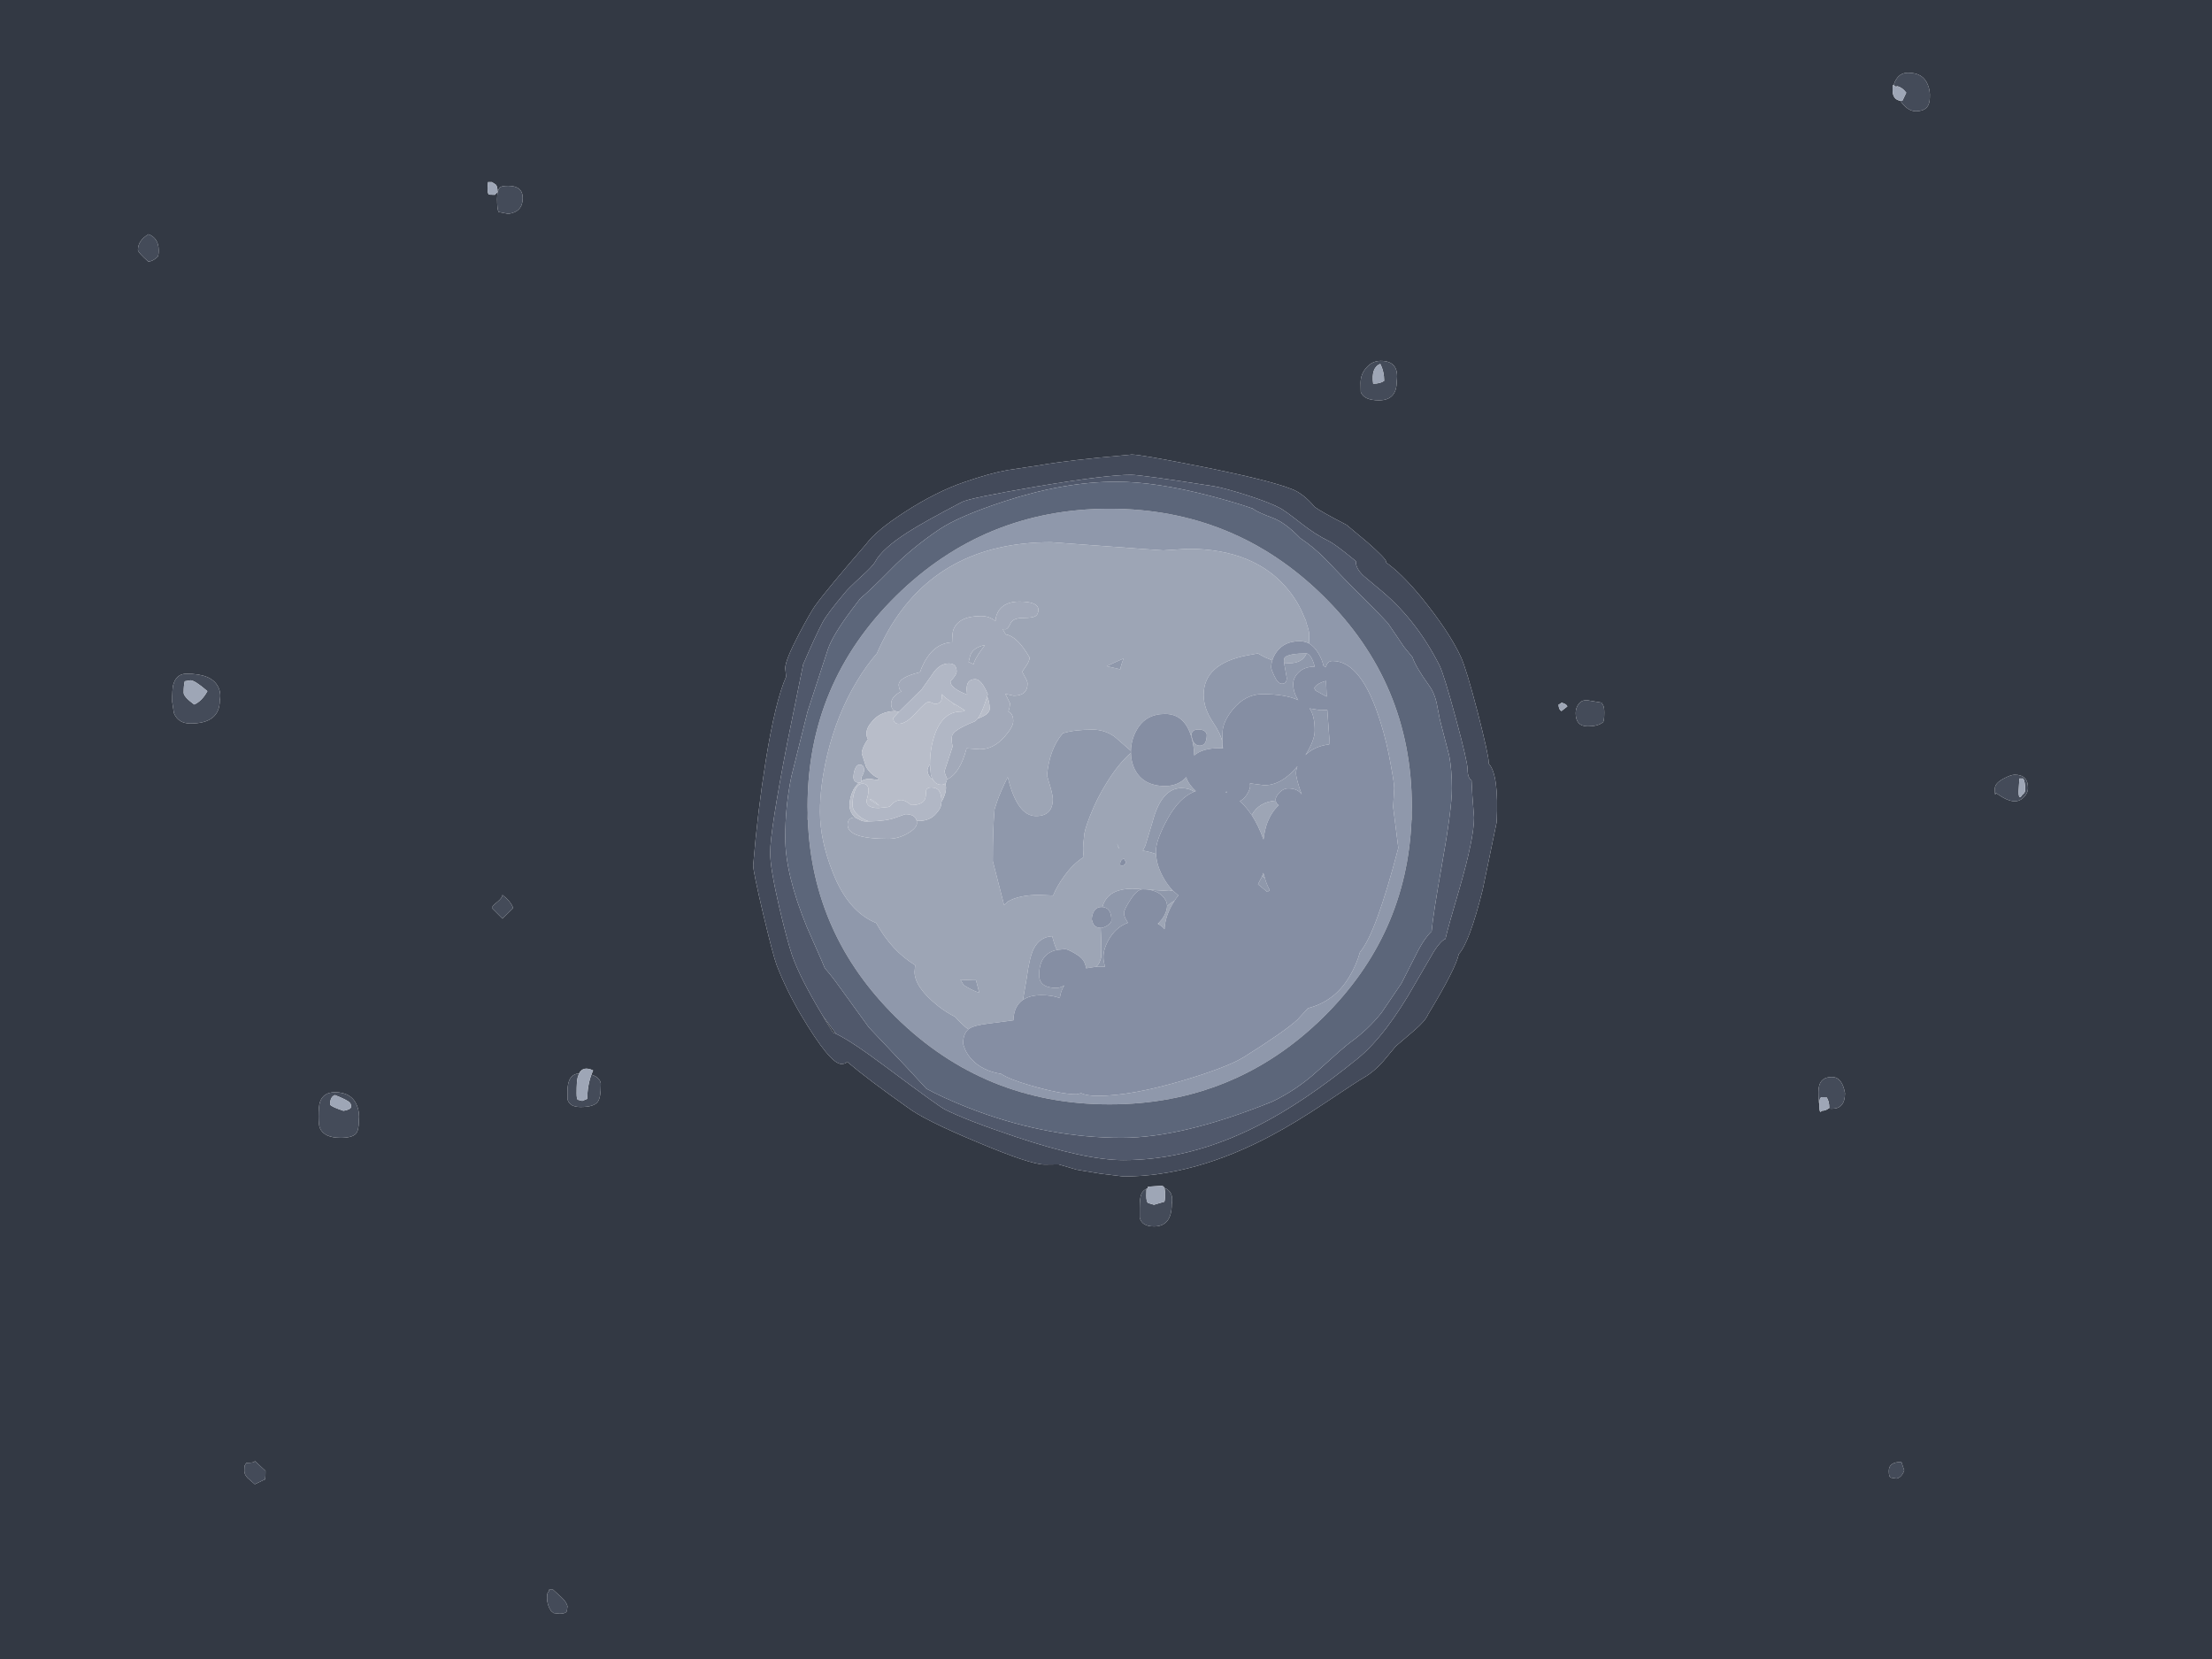 <?xml version="1.0" encoding="UTF-8" standalone="no"?>
<svg xmlns:xlink="http://www.w3.org/1999/xlink" height="528.0px" width="703.95px" xmlns="http://www.w3.org/2000/svg">
  <g transform="matrix(1.0, 0.0, 0.0, 1.0, 0.0, 0.0)">
    <path d="M703.95 0.0 L703.95 528.0 0.0 528.0 0.0 0.0 703.95 0.0 M604.75 32.05 Q607.05 35.4 609.7 35.4 614.15 35.4 614.15 31.05 614.3 28.85 613.5 26.95 612.0 23.15 607.25 23.15 604.85 23.15 603.6 25.05 602.85 26.05 602.7 27.15 L602.6 27.05 Q602.3 26.85 602.3 28.65 602.3 31.7 604.75 32.05 M358.8 144.8 Q340.2 146.4 330.7 148.1 L320.7 149.6 Q315.2 150.55 306.8 153.45 297.8 156.55 288.0 162.9 278.7 168.9 275.65 173.15 263.45 187.2 259.35 192.85 257.85 195.0 254.3 201.7 249.9 210.1 249.9 212.65 L250.15 215.05 250.2 215.3 Q246.75 223.05 243.7 242.05 241.1 258.3 239.7 275.35 239.7 277.4 242.85 290.75 246.0 303.95 247.15 307.1 250.25 315.1 254.85 322.9 264.15 338.6 267.75 338.6 269.1 338.6 269.6 337.9 276.25 343.55 288.8 352.4 294.1 356.45 310.95 363.45 327.9 370.6 332.4 370.6 L336.9 370.55 342.65 372.25 350.2 373.5 357.55 374.4 Q380.2 374.4 404.8 361.25 412.4 357.2 422.05 350.75 432.45 343.8 434.1 342.9 437.3 341.05 440.2 337.75 L444.2 332.95 450.05 327.95 Q453.7 324.8 454.45 322.85 463.35 308.15 464.25 303.6 467.65 299.95 471.85 283.15 L476.3 261.65 Q477.05 246.4 473.75 243.0 L473.75 242.5 Q473.75 240.35 470.3 226.85 466.7 213.0 464.95 209.15 461.25 201.05 452.25 190.0 446.0 182.45 441.15 179.05 L441.15 178.8 Q441.15 177.85 435.25 172.65 L428.55 167.05 Q420.35 162.8 418.4 161.35 414.85 157.1 411.1 155.65 403.9 152.8 382.35 148.5 362.95 144.65 360.15 144.65 L358.8 144.8 M261.9 323.35 L266.05 329.0 265.1 328.6 262.6 324.6 261.9 323.35 M444.5 121.35 Q445.4 114.85 439.4 114.85 436.7 114.85 434.85 117.0 433.0 119.05 433.0 121.8 L433.05 124.75 Q434.05 127.4 438.85 127.4 444.5 127.4 444.5 121.35 M449.25 258.75 L449.3 260.85 449.2 260.95 449.25 258.75 M257.1 260.95 L257.0 260.85 257.05 258.75 257.1 260.95 M365.2 378.15 Q363.9 378.65 363.3 379.8 362.7 381.05 362.7 384.25 L362.7 387.5 Q363.4 390.3 367.25 390.3 372.9 390.3 372.9 383.2 373.6 379.2 370.6 378.05 L370.35 377.7 369.9 377.35 365.35 377.65 365.2 378.15 M641.15 255.0 Q642.95 255.0 644.25 253.5 645.4 252.2 645.4 250.8 645.4 246.55 641.15 246.55 639.95 246.55 637.6 247.8 634.85 249.25 634.85 250.95 634.85 253.95 635.15 252.3 638.8 255.0 641.15 255.0 M497.65 223.85 L496.9 223.6 Q496.9 223.9 496.0 224.2 496.0 225.75 496.9 226.3 L498.8 224.8 Q498.55 224.2 497.65 223.85 M501.45 226.95 Q501.45 231.15 505.3 231.15 508.4 231.15 510.0 229.95 510.55 229.8 510.55 226.8 510.55 225.0 510.15 224.4 L509.65 223.6 506.0 223.0 Q503.55 222.4 502.35 224.1 501.45 225.3 501.45 226.95 M581.85 352.8 L583.0 352.85 Q587.15 352.85 587.15 347.9 586.25 342.75 583.0 342.75 578.7 342.75 578.7 347.45 578.7 350.45 579.0 351.55 L579.0 351.65 Q579.0 354.7 579.7 353.5 580.95 353.5 581.85 352.8 M158.35 61.1 Q158.35 59.2 157.7 58.7 L156.55 57.95 155.3 57.95 155.15 59.9 Q155.15 61.8 155.7 61.95 L157.45 62.0 158.35 61.1 M156.55 289.0 L159.9 292.35 163.3 289.0 Q162.65 286.95 159.9 284.8 159.9 285.7 158.25 287.05 156.55 288.35 156.55 289.0 M49.4 82.35 L50.05 81.85 Q50.5 81.55 50.5 79.7 50.5 75.75 47.25 74.55 43.9 76.55 43.9 79.55 43.9 80.35 47.25 83.3 48.65 83.0 49.4 82.35 M161.75 59.15 Q159.85 59.15 159.25 59.55 158.2 60.35 158.2 63.35 158.2 66.4 158.65 67.45 L161.75 68.05 Q166.35 67.45 166.35 63.05 166.35 59.15 161.75 59.15 M114.2 356.65 Q114.5 354.15 113.65 351.95 111.95 347.6 106.6 347.6 102.85 347.6 101.8 350.8 101.4 352.05 101.4 355.3 101.4 358.05 101.8 359.0 103.15 362.1 108.4 362.1 112.05 362.1 113.25 360.8 114.2 359.75 114.2 356.65 M59.35 214.4 Q56.05 214.4 55.1 218.05 54.8 219.35 54.8 223.3 L55.35 226.95 Q56.75 230.25 60.6 230.25 69.95 230.25 69.95 222.85 70.45 220.5 69.35 218.45 67.25 214.4 59.35 214.4 M184.3 341.6 Q180.6 341.9 180.6 347.15 L180.6 349.85 Q181.25 352.3 184.75 352.3 189.05 352.3 190.25 350.6 191.2 349.35 191.2 345.2 191.3 344.3 190.55 343.4 189.75 342.45 188.2 342.0 L188.75 340.65 Q185.55 339.15 184.3 341.6 M603.6 470.55 Q605.25 470.1 606.0 467.95 L605.1 465.25 Q601.1 465.25 601.1 468.1 601.1 470.05 601.75 470.25 L603.6 470.55 M84.2 470.85 Q84.5 471.15 84.5 468.1 L81.1 464.95 Q81.1 465.55 78.4 465.55 L77.9 466.35 Q77.75 466.4 77.75 468.1 77.75 469.25 78.8 470.35 L81.1 472.35 84.2 470.85 M176.0 505.9 L174.75 505.9 Q174.75 506.45 174.45 506.65 174.1 506.9 174.1 508.6 174.1 510.75 175.35 512.65 L176.2 513.35 178.1 513.55 Q180.05 513.55 180.4 512.7 L180.6 511.15 Q180.15 509.65 178.7 508.35 L176.0 505.9" fill="#333944" fill-rule="evenodd" stroke="none"/>
    <path d="M602.7 27.15 Q602.85 26.05 603.6 25.05 604.85 23.15 607.25 23.15 612.0 23.15 613.5 26.95 614.3 28.85 614.15 31.05 614.15 35.4 609.7 35.4 607.05 35.4 604.75 32.05 L605.4 32.1 606.65 29.5 Q605.35 27.75 603.6 27.4 L603.6 27.75 602.7 27.15 M437.0 122.1 Q439.25 122.1 440.5 121.2 440.5 118.2 439.25 115.8 436.3 117.0 437.0 122.1 M444.5 121.35 Q444.5 127.4 438.85 127.4 434.05 127.4 433.05 124.75 L433.0 121.8 Q433.0 119.05 434.85 117.0 436.7 114.85 439.4 114.85 445.4 114.85 444.5 121.35 M370.6 378.05 Q373.6 379.2 372.9 383.2 372.9 390.3 367.25 390.3 363.4 390.3 362.7 387.5 L362.7 384.25 Q362.7 381.05 363.3 379.8 363.9 378.65 365.2 378.15 L364.85 378.55 364.8 380.55 Q364.8 382.5 365.4 382.85 L367.25 383.4 370.3 382.5 Q370.8 382.8 370.8 379.75 L370.6 378.05 M641.15 255.0 Q638.8 255.0 635.15 252.3 634.85 253.95 634.85 250.95 634.85 249.25 637.6 247.8 639.95 246.55 641.15 246.55 645.4 246.55 645.4 250.8 645.4 252.2 644.25 253.5 642.95 255.0 641.15 255.0 M642.4 251.85 Q642.4 254.9 643.6 252.9 644.5 252.3 644.5 251.35 644.5 248.7 643.85 247.75 L642.65 247.75 642.4 251.85 M501.45 226.95 Q501.45 225.3 502.35 224.1 503.55 222.4 506.0 223.0 L509.65 223.6 510.15 224.4 Q510.55 225.0 510.55 226.8 510.55 229.8 510.0 229.95 508.4 231.15 505.3 231.15 501.45 231.15 501.45 226.95 M581.85 352.8 L582.15 352.6 Q582.15 350.25 581.2 349.15 L579.7 349.15 579.35 349.4 Q579.0 349.8 579.0 351.55 578.7 350.45 578.7 347.45 578.7 342.75 583.0 342.75 586.25 342.75 587.15 347.9 587.15 352.85 583.0 352.85 L581.85 352.8 M161.75 59.15 Q166.35 59.15 166.35 63.05 166.35 67.45 161.75 68.05 L158.65 67.45 Q158.2 66.4 158.2 63.35 158.2 60.35 159.25 59.55 159.85 59.15 161.75 59.15 M49.4 82.35 Q48.65 83.0 47.25 83.3 43.9 80.35 43.9 79.55 43.9 76.55 47.25 74.55 50.5 75.75 50.5 79.7 50.5 81.55 50.05 81.85 L49.4 82.35 M156.55 289.0 Q156.55 288.35 158.25 287.05 159.9 285.7 159.9 284.8 162.65 286.95 163.3 289.0 L159.9 292.35 156.55 289.0 M58.8 216.8 Q58.45 218.15 58.45 220.45 58.45 221.75 61.8 224.2 64.25 223.15 66.0 219.95 62.0 216.5 60.6 216.5 L58.8 216.8 M59.35 214.4 Q67.25 214.4 69.35 218.45 70.45 220.5 69.95 222.85 69.95 230.25 60.6 230.25 56.75 230.25 55.35 226.95 L54.8 223.3 Q54.8 219.35 55.1 218.05 56.05 214.4 59.35 214.4 M114.2 356.65 Q114.2 359.75 113.25 360.8 112.05 362.1 108.4 362.1 103.15 362.1 101.8 359.0 101.4 358.05 101.4 355.3 101.4 352.05 101.8 350.8 102.85 347.6 106.6 347.6 111.95 347.6 113.65 351.95 114.5 354.15 114.2 356.65 M105.05 351.55 Q105.65 352.3 109.3 353.5 111.5 353.15 111.75 352.3 111.8 351.45 111.3 350.9 110.55 350.05 106.6 348.5 105.05 349.0 105.05 351.55 M184.3 341.6 L183.85 342.85 Q183.5 344.0 183.5 347.9 183.5 349.8 183.9 350.0 L185.3 350.35 186.9 349.7 Q186.9 345.55 188.2 342.0 189.75 342.45 190.55 343.4 191.3 344.3 191.2 345.2 191.2 349.35 190.25 350.6 189.05 352.3 184.75 352.3 181.25 352.3 180.6 349.85 L180.6 347.15 Q180.6 341.9 184.3 341.6 M176.0 505.9 L178.7 508.35 Q180.15 509.65 180.6 511.15 L180.4 512.7 Q180.05 513.55 178.1 513.55 L176.2 513.35 175.35 512.65 Q174.1 510.75 174.1 508.6 174.1 506.9 174.45 506.65 174.75 506.45 174.75 505.9 L176.0 505.9 M84.2 470.85 L81.1 472.35 78.8 470.35 Q77.75 469.25 77.75 468.1 77.75 466.4 77.9 466.35 L78.4 465.55 Q81.1 465.55 81.1 464.95 L84.5 468.1 Q84.5 471.15 84.2 470.85 M603.6 470.55 L601.75 470.25 Q601.1 470.05 601.1 468.1 601.1 465.25 605.1 465.25 L606.0 467.95 Q605.25 470.1 603.6 470.55" fill="#444b59" fill-rule="evenodd" stroke="none"/>
    <path d="M602.7 27.15 L603.6 27.75 603.6 27.4 Q605.35 27.75 606.65 29.5 L605.4 32.1 604.75 32.05 Q602.3 31.7 602.3 28.65 602.3 26.85 602.6 27.05 L602.7 27.15 M437.0 122.1 Q436.3 117.0 439.25 115.8 440.5 118.2 440.5 121.2 439.25 122.1 437.0 122.1 M370.6 378.05 L370.8 379.75 Q370.8 382.8 370.3 382.5 L367.25 383.4 365.4 382.85 Q364.8 382.5 364.8 380.55 L364.85 378.55 365.2 378.15 365.35 377.65 369.9 377.35 370.35 377.7 370.6 378.05 M642.4 251.85 L642.65 247.75 643.85 247.75 Q644.5 248.7 644.5 251.35 644.5 252.3 643.6 252.9 642.4 254.9 642.4 251.85 M497.65 223.85 Q498.55 224.2 498.8 224.8 L496.9 226.3 Q496.0 225.75 496.0 224.2 496.9 223.9 496.9 223.6 L497.65 223.85 M579.0 351.55 Q579.0 349.8 579.35 349.4 L579.7 349.15 581.2 349.15 Q582.15 350.25 582.15 352.6 L581.85 352.8 Q580.95 353.5 579.7 353.5 579.0 354.7 579.0 351.65 L579.0 351.55 M158.35 61.1 L157.45 62.0 155.7 61.95 Q155.15 61.8 155.15 59.9 L155.3 57.95 156.55 57.95 157.7 58.7 Q158.35 59.2 158.35 61.1 M58.8 216.8 L60.6 216.5 Q62.0 216.5 66.0 219.95 64.25 223.15 61.8 224.2 58.45 221.75 58.45 220.45 58.45 218.15 58.8 216.8 M105.05 351.55 Q105.05 349.0 106.6 348.5 110.55 350.05 111.3 350.9 111.8 351.45 111.75 352.3 111.5 353.15 109.3 353.5 105.65 352.3 105.05 351.55 M188.2 342.0 Q186.9 345.55 186.9 349.7 L185.3 350.35 183.9 350.0 Q183.5 349.8 183.5 347.9 183.5 344.0 183.85 342.85 L184.3 341.6 Q185.55 339.15 188.75 340.65 L188.2 342.0" fill="#9ea6b6" fill-rule="evenodd" stroke="none"/>
    <path d="M358.8 144.8 L360.15 144.65 Q362.95 144.65 382.35 148.5 403.9 152.8 411.1 155.65 414.85 157.1 418.4 161.35 420.35 162.8 428.55 167.05 L435.25 172.65 Q441.15 177.85 441.15 178.8 L441.15 179.05 Q446.0 182.45 452.25 190.0 461.25 201.05 464.95 209.15 466.7 213.0 470.3 226.85 473.75 240.35 473.75 242.5 L473.75 243.0 Q477.05 246.4 476.3 261.65 L471.85 283.15 Q467.65 299.95 464.25 303.6 463.35 308.15 454.45 322.85 453.7 324.8 450.05 327.95 L444.2 332.95 440.2 337.75 Q437.3 341.05 434.1 342.9 432.45 343.8 422.05 350.75 412.4 357.2 404.8 361.25 380.2 374.4 357.55 374.4 L350.2 373.5 342.65 372.25 336.9 370.55 332.4 370.6 Q327.9 370.6 310.95 363.45 294.1 356.45 288.8 352.4 276.25 343.55 269.6 337.9 269.1 338.6 267.75 338.6 264.15 338.6 254.85 322.9 250.25 315.1 247.15 307.1 246.0 303.95 242.85 290.75 239.7 277.4 239.7 275.35 241.1 258.3 243.7 242.05 246.75 223.05 250.2 215.3 L250.15 215.05 249.9 212.65 Q249.9 210.1 254.3 201.7 257.85 195.0 259.35 192.85 263.45 187.2 275.65 173.15 278.7 168.9 288.0 162.9 297.8 156.55 306.8 153.45 315.2 150.55 320.7 149.6 L330.7 148.1 Q340.2 146.4 358.8 144.8 M266.05 329.0 Q270.85 331.25 281.75 339.4 298.95 352.25 300.75 353.1 307.75 356.6 323.0 361.7 345.3 369.2 357.5 369.2 378.75 369.2 400.3 358.25 414.75 350.95 432.05 336.9 441.05 329.55 450.5 312.8 L456.35 302.75 Q458.5 299.4 460.0 298.8 460.85 295.0 464.45 282.85 469.1 266.8 469.1 260.15 468.45 252.4 468.3 248.4 467.05 247.5 467.05 244.9 467.05 242.45 463.25 228.4 459.5 214.55 458.1 211.75 451.05 197.8 440.2 188.5 L433.95 183.25 Q431.5 180.95 431.5 178.9 L431.5 178.6 430.85 178.05 Q424.8 173.1 422.9 172.2 418.65 170.15 413.95 166.45 409.05 162.6 407.4 161.7 403.9 159.85 396.55 157.5 389.75 155.35 386.35 154.75 363.05 151.1 359.95 151.1 352.15 151.1 329.8 154.85 308.55 158.5 306.15 159.75 294.0 166.1 288.95 169.35 280.8 174.55 278.55 178.7 277.85 180.1 273.95 183.6 269.75 187.45 268.9 188.6 263.15 195.4 261.7 198.2 259.35 202.7 255.6 211.45 L250.45 236.85 Q245.1 264.55 245.1 271.35 245.1 276.3 248.0 288.75 250.35 298.8 252.1 304.1 254.6 311.25 261.9 323.35 L262.6 324.6 265.1 328.6 266.05 329.0" fill="#434a5a" fill-rule="evenodd" stroke="none"/>
    <path d="M308.15 327.6 Q305.9 325.85 303.95 323.6 301.05 322.15 298.55 320.15 291.05 314.2 291.05 309.25 L291.25 307.15 Q283.8 302.65 278.85 293.75 269.9 290.1 265.05 277.7 260.95 267.4 260.95 258.35 260.95 250.1 263.25 240.3 266.4 227.2 272.7 216.8 275.6 211.95 279.05 207.95 280.7 204.2 282.7 200.65 298.85 172.55 334.5 172.55 L362.95 174.65 370.2 175.15 378.0 174.65 Q399.4 174.65 410.05 187.8 413.2 191.7 415.05 196.35 L415.65 197.65 415.65 198.0 Q416.65 200.75 416.65 202.0 L416.55 204.75 Q415.15 204.05 413.65 204.05 408.75 204.05 406.3 207.4 405.35 208.7 404.9 210.15 L402.5 209.15 400.3 207.95 397.0 208.55 Q383.05 211.2 383.05 221.15 383.05 225.45 386.05 229.9 388.6 233.7 389.0 236.2 L389.05 236.95 389.0 238.15 388.05 238.1 Q382.65 238.1 380.05 240.4 380.0 237.35 379.1 234.35 376.9 227.2 370.8 227.2 364.65 227.2 361.8 232.2 360.0 235.3 359.9 238.95 L354.6 234.35 Q351.4 232.2 347.8 232.2 341.9 232.2 338.25 233.35 334.0 238.2 333.2 246.75 L333.65 248.35 Q335.05 252.8 335.05 254.25 335.05 259.7 329.7 259.7 323.7 259.7 320.7 247.3 318.35 252.05 317.3 255.1 L316.5 257.6 Q315.95 263.85 315.95 274.05 L319.55 288.05 320.75 286.9 Q324.35 284.8 330.8 284.8 L335.15 285.0 Q336.35 282.0 338.8 278.65 341.55 274.85 344.9 272.75 344.6 270.85 344.75 268.6 L345.0 266.2 Q345.0 264.45 346.9 259.65 349.0 254.25 352.05 249.35 355.9 243.05 359.9 239.6 L360.0 241.1 Q360.3 243.1 361.1 244.8 363.8 250.15 370.8 250.15 374.95 250.15 377.55 247.3 377.75 248.75 379.65 250.85 L380.55 251.75 380.0 251.95 Q378.4 250.8 376.0 250.8 369.6 250.8 366.75 261.65 L364.5 269.1 363.7 270.7 Q366.0 271.1 367.9 271.8 368.1 275.85 370.7 280.1 371.8 281.9 373.15 283.35 L372.05 283.55 360.5 282.8 Q353.75 282.8 351.55 286.85 351.1 287.6 350.85 288.65 L350.55 288.65 Q348.65 288.65 347.85 290.6 347.45 291.65 347.45 292.65 L347.9 294.0 Q348.6 295.25 350.3 295.3 L350.3 295.8 Q350.65 303.2 350.4 304.75 349.95 306.65 348.9 307.65 L345.65 308.15 Q345.45 306.7 344.7 305.55 343.9 304.4 341.7 303.2 339.7 302.05 338.9 302.05 L336.35 302.3 Q335.8 301.2 335.4 299.9 L334.85 297.95 Q330.85 298.15 328.9 302.05 327.6 304.8 326.75 311.2 L325.55 318.2 Q322.65 320.15 322.5 324.7 L314.5 325.75 Q309.95 326.3 308.4 327.4 L308.15 327.6 M301.35 248.05 Q305.5 246.2 307.6 238.15 L311.85 238.45 Q316.15 238.45 319.65 234.5 322.45 231.35 322.45 229.5 322.45 227.1 320.9 226.45 321.4 225.1 321.4 223.75 L319.9 220.75 320.1 220.85 322.6 221.4 Q327.0 221.4 327.0 217.55 327.0 216.75 326.15 215.4 L325.35 213.85 Q325.35 213.6 326.5 212.0 327.65 210.4 327.65 209.25 323.75 202.45 320.05 201.9 L319.1 200.2 320.0 200.25 Q320.75 200.25 321.55 198.45 322.3 196.65 325.7 196.65 328.6 196.65 329.55 196.05 330.45 195.5 330.45 194.05 330.45 191.45 324.4 191.45 320.0 191.45 318.0 194.1 316.85 195.75 316.8 197.65 314.8 196.05 312.25 196.05 305.15 196.05 303.45 200.3 303.05 201.2 303.0 204.4 297.55 204.65 294.25 210.55 293.3 212.35 292.8 213.9 L291.15 214.35 Q286.0 215.9 286.0 218.0 L286.2 219.15 Q286.45 219.75 286.9 220.0 L286.6 220.15 Q283.6 221.75 283.6 224.0 283.6 225.75 284.9 226.3 280.35 226.35 277.7 229.4 275.75 231.55 275.75 233.4 275.75 234.45 276.25 235.35 L275.75 235.9 Q274.25 238.3 274.25 239.8 L275.65 244.1 Q277.25 246.7 279.65 247.65 L279.4 248.25 276.8 247.85 Q275.3 247.85 274.15 248.55 273.95 247.5 274.4 246.85 274.95 245.9 274.95 245.25 275.1 243.35 273.55 243.35 272.55 243.35 271.95 245.15 271.6 246.4 271.6 247.25 271.6 249.0 273.35 249.1 272.4 249.95 271.6 251.3 270.35 253.85 270.35 256.35 270.35 257.8 271.3 259.2 L272.1 260.15 Q269.75 260.15 269.75 262.5 269.75 266.95 282.7 266.95 285.9 266.95 288.9 265.2 291.8 263.5 291.8 261.95 L291.75 261.25 292.35 261.25 Q296.05 261.25 298.05 258.75 299.55 257.1 299.55 255.65 L299.6 255.2 Q301.05 252.8 301.05 250.55 L300.85 249.3 Q301.25 248.9 301.35 248.05 M408.65 210.95 L408.6 210.5 Q408.6 209.45 408.95 209.15 410.4 207.95 415.7 207.95 L415.8 207.95 Q414.45 211.05 410.35 211.05 L408.65 210.95 M398.35 259.4 Q400.65 255.2 406.0 254.8 406.1 255.75 406.95 256.25 404.65 258.35 403.3 261.85 402.5 263.95 402.1 267.15 400.45 262.6 398.35 259.4 M384.05 233.8 Q383.7 232.15 381.35 232.15 379.15 232.15 379.15 234.15 L379.6 235.7 Q380.4 237.3 381.8 237.3 384.05 237.3 384.05 233.8 M357.6 209.55 Q355.05 210.65 352.2 212.0 L356.5 213.0 Q356.9 211.15 357.6 209.55 M356.15 270.0 L355.5 268.45 356.0 270.0 356.15 270.0 M358.3 274.3 L357.65 273.2 Q356.45 273.7 356.45 275.1 356.45 275.35 357.0 275.6 358.3 275.15 358.3 274.3 M371.4 288.4 Q372.35 287.45 373.75 286.7 370.8 291.25 370.6 295.7 369.8 294.7 368.65 294.1 L368.7 293.8 369.85 292.45 Q371.35 290.3 371.4 288.4 M390.3 251.85 L390.15 252.2 390.1 252.2 390.3 251.85 M402.45 279.2 L401.6 279.0 402.05 277.8 402.45 279.2 M308.7 208.85 Q309.5 206.05 313.45 205.3 L312.4 206.7 Q310.2 209.75 309.75 211.5 309.15 210.95 308.25 210.7 L308.7 208.85 M303.75 224.0 L303.65 224.2 303.6 224.35 303.2 223.7 303.75 224.0 M283.1 256.7 L282.85 256.8 282.9 256.5 283.1 256.7 M309.6 311.95 L305.65 311.8 306.7 313.5 Q308.95 315.0 311.65 315.95 L310.85 312.9 310.6 311.95 309.6 311.95" fill="#9da5b5" fill-rule="evenodd" stroke="none"/>
    <path d="M284.9 226.3 Q283.6 225.75 283.6 224.0 283.6 221.75 286.6 220.15 L286.9 220.0 Q286.45 219.75 286.2 219.15 L286.0 218.0 Q286.0 215.9 291.15 214.35 L292.8 213.9 Q293.3 212.35 294.25 210.55 297.55 204.65 303.0 204.4 303.05 201.2 303.45 200.3 305.15 196.05 312.25 196.05 314.8 196.05 316.8 197.65 316.85 195.75 318.0 194.1 320.0 191.45 324.4 191.45 330.45 191.45 330.45 194.05 330.45 195.5 329.55 196.05 328.6 196.65 325.7 196.65 322.3 196.65 321.55 198.45 320.75 200.25 320.0 200.25 L319.1 200.2 320.05 201.9 Q323.75 202.45 327.65 209.25 327.65 210.4 326.5 212.0 325.35 213.6 325.35 213.85 L326.15 215.4 Q327.0 216.75 327.0 217.55 327.0 221.4 322.6 221.4 L320.1 220.85 319.9 220.75 321.4 223.75 Q321.4 225.1 320.9 226.45 322.45 227.1 322.45 229.5 322.45 231.35 319.65 234.5 316.15 238.45 311.85 238.45 L307.6 238.15 Q305.5 246.2 301.35 248.05 L301.35 247.7 Q300.6 246.1 300.6 245.35 L303.15 237.6 Q302.6 235.0 303.1 233.85 303.95 232.1 309.9 229.7 310.5 229.5 311.2 228.65 314.95 227.35 314.95 225.55 314.95 223.35 314.15 221.7 L314.35 220.9 Q312.3 216.15 310.4 216.15 308.0 216.15 307.7 218.4 307.55 219.5 307.8 221.05 302.45 219.05 302.45 216.8 304.45 214.8 304.45 213.65 304.4 211.5 302.65 211.2 L302.0 211.15 Q298.85 211.15 296.6 214.75 L293.35 219.35 286.05 226.55 284.9 226.3 M291.75 261.25 L291.8 261.95 Q291.8 263.5 288.9 265.2 285.9 266.95 282.7 266.95 269.75 266.95 269.75 262.5 269.75 260.15 272.1 260.15 L273.35 260.75 Q274.4 261.4 275.35 261.4 L276.55 261.4 Q282.0 261.3 284.9 260.25 L288.1 259.1 Q291.25 259.1 291.75 261.25 M308.7 208.85 L308.25 210.7 Q309.15 210.95 309.75 211.5 310.2 209.75 312.4 206.7 L313.45 205.3 Q309.5 206.05 308.7 208.85 M296.9 248.1 Q296.1 247.7 295.7 246.9 295.15 246.05 295.15 245.1 295.15 244.35 295.95 243.3 L295.95 243.4 296.25 246.6 Q296.5 247.5 296.9 248.1" fill="#a2a9b9" fill-rule="evenodd" stroke="none"/>
    <path d="M261.9 323.35 Q254.6 311.25 252.1 304.1 250.35 298.8 248.0 288.75 245.1 276.3 245.1 271.35 245.1 264.55 250.45 236.85 L255.6 211.45 Q259.35 202.7 261.7 198.2 263.15 195.4 268.9 188.6 269.75 187.45 273.95 183.6 277.85 180.1 278.55 178.7 280.8 174.55 288.95 169.35 294.0 166.1 306.15 159.75 308.55 158.5 329.8 154.85 352.15 151.1 359.95 151.1 363.05 151.1 386.35 154.75 389.75 155.35 396.55 157.5 403.9 159.85 407.4 161.7 409.05 162.6 413.95 166.45 418.65 170.15 422.9 172.2 424.8 173.1 430.85 178.05 L431.5 178.6 431.5 178.9 Q431.5 180.95 433.95 183.25 L440.2 188.5 Q451.05 197.8 458.1 211.75 459.5 214.55 463.25 228.4 467.05 242.45 467.05 244.9 467.05 247.5 468.3 248.4 468.45 252.4 469.1 260.15 469.1 266.8 464.45 282.85 460.85 295.0 460.0 298.8 458.5 299.4 456.35 302.75 L450.5 312.8 Q441.05 329.55 432.05 336.9 414.75 350.95 400.3 358.25 378.75 369.2 357.5 369.2 345.3 369.2 323.0 361.7 307.75 356.6 300.75 353.1 298.95 352.25 281.75 339.4 270.85 331.25 266.05 329.0 L261.9 323.35 M398.7 161.85 Q392.8 159.8 384.9 157.75 367.75 153.3 355.25 153.3 338.65 153.3 319.45 159.6 305.25 164.25 298.95 168.45 290.05 174.45 283.45 181.25 277.35 187.45 273.75 190.5 L271.05 194.05 Q265.0 202.15 263.5 206.55 L257.0 226.45 251.85 247.1 Q249.9 256.5 249.9 266.55 249.9 278.25 256.75 294.95 L261.5 305.75 262.5 308.15 Q264.5 310.35 267.15 314.05 L276.5 326.95 288.65 339.8 294.8 346.45 297.25 347.75 Q303.8 350.95 310.95 353.6 334.1 362.1 356.95 362.1 376.35 362.1 404.85 350.6 412.65 346.85 419.05 341.05 428.05 332.9 429.7 331.75 435.45 327.6 439.65 322.3 L446.0 312.95 451.3 302.5 Q453.5 298.35 455.6 296.4 456.1 290.85 458.75 275.95 462.05 257.5 462.05 250.95 462.05 245.0 461.2 240.5 L458.25 229.1 457.15 223.5 Q456.35 220.2 454.75 218.1 450.55 212.25 449.5 209.15 L446.8 205.85 441.75 198.4 Q438.25 194.55 428.55 184.95 L421.85 177.95 Q418.0 174.05 413.85 171.3 408.95 166.25 405.0 164.8 400.4 163.1 398.95 162.05 L398.7 161.85" fill="#50586b" fill-rule="evenodd" stroke="none"/>
    <path d="M416.55 204.75 L416.65 202.0 Q416.65 200.75 415.65 198.0 L415.65 197.65 415.05 196.35 Q413.2 191.7 410.05 187.8 399.4 174.65 378.0 174.65 L370.2 175.15 362.95 174.65 334.5 172.55 Q298.85 172.55 282.7 200.65 280.7 204.2 279.05 207.95 275.6 211.95 272.7 216.8 266.4 227.2 263.25 240.3 260.95 250.1 260.95 258.35 260.95 267.4 265.05 277.7 269.9 290.1 278.85 293.75 283.8 302.65 291.25 307.15 L291.05 309.25 Q291.05 314.2 298.55 320.15 301.05 322.15 303.95 323.6 305.9 325.85 308.15 327.6 306.5 329.0 306.5 332.2 L307.05 333.8 Q307.85 335.7 309.3 337.2 312.65 340.8 318.6 341.75 321.25 343.5 327.8 345.4 337.6 348.25 342.65 348.25 L344.05 347.9 Q345.9 348.75 349.35 348.75 359.9 348.75 376.35 343.9 390.6 339.65 395.85 336.4 408.7 328.35 412.9 324.5 L416.25 320.85 Q424.7 318.7 429.35 310.95 431.7 307.05 432.8 303.0 437.9 297.1 445.0 269.85 L443.35 256.8 443.7 250.85 Q443.7 249.25 442.65 243.65 441.35 236.15 439.35 229.85 433.3 210.35 424.1 210.35 422.3 210.35 422.0 212.35 L421.2 211.95 Q420.85 210.1 419.6 207.95 418.25 205.7 416.55 204.75 M325.55 318.2 L326.75 311.2 Q327.6 304.8 328.9 302.05 330.85 298.15 334.85 297.95 L335.4 299.9 Q335.8 301.2 336.35 302.3 330.7 303.5 330.7 310.3 330.7 314.4 336.2 314.4 337.35 314.4 338.7 313.6 337.95 314.75 337.55 316.2 L337.25 317.65 Q335.05 316.7 331.45 316.7 327.75 316.7 325.55 318.2 M348.9 307.65 Q349.95 306.65 350.4 304.75 350.65 303.2 350.3 295.8 L350.3 295.3 350.45 295.3 Q351.15 295.3 352.4 294.55 353.7 293.7 353.7 292.9 353.7 288.85 350.85 288.65 351.1 287.6 351.55 286.85 353.75 282.8 360.5 282.8 L372.05 283.55 373.15 283.35 375.0 284.95 374.2 286.0 373.75 286.7 Q372.35 287.45 371.4 288.4 L371.4 288.2 Q371.4 286.6 369.9 285.1 367.7 283.0 363.65 283.0 361.85 283.0 359.65 286.5 357.7 289.55 357.7 290.55 357.7 291.7 358.7 293.25 L359.0 293.65 Q355.45 294.9 353.25 298.35 351.15 301.7 351.15 304.55 351.15 306.1 351.7 307.65 L350.25 307.6 348.9 307.65 M367.9 271.8 Q366.0 271.1 363.7 270.7 L364.5 269.1 366.75 261.65 Q369.6 250.8 376.0 250.8 378.4 250.8 380.0 251.95 375.3 253.9 371.7 260.35 367.85 267.25 367.85 271.0 L367.9 271.8 M359.9 239.6 Q355.9 243.05 352.05 249.35 349.0 254.25 346.9 259.65 345.0 264.45 345.0 266.2 L344.75 268.6 Q344.6 270.85 344.9 272.75 341.55 274.85 338.8 278.65 336.35 282.0 335.15 285.0 L330.8 284.8 Q324.35 284.8 320.75 286.9 L319.55 288.05 315.95 274.05 Q315.95 263.85 316.5 257.6 L317.3 255.1 Q318.35 252.05 320.7 247.3 323.7 259.7 329.7 259.7 335.05 259.7 335.05 254.25 335.05 252.8 333.65 248.35 L333.2 246.75 Q334.0 238.2 338.25 233.35 341.9 232.2 347.8 232.2 351.4 232.2 354.6 234.35 L359.9 238.95 359.9 239.45 359.9 239.6 M389.0 238.15 L389.05 236.95 389.2 238.15 389.0 238.15 M389.0 236.2 Q388.6 233.7 386.05 229.9 383.05 225.45 383.05 221.15 383.05 211.2 397.0 208.55 L400.3 207.95 402.5 209.15 404.9 210.15 Q404.55 211.25 404.55 212.4 404.55 213.05 405.5 215.05 406.65 217.6 407.95 217.6 409.5 217.6 409.5 215.75 L408.65 210.95 410.35 211.05 Q414.45 211.05 415.8 207.95 417.3 208.15 418.4 212.15 L418.25 212.15 Q415.2 212.15 413.3 213.95 411.55 215.65 411.55 217.7 411.55 220.0 412.7 222.05 L413.15 222.8 Q409.05 220.9 401.75 220.9 396.35 220.9 392.35 225.75 389.05 229.8 389.05 233.25 L389.0 236.2 M257.05 258.75 L257.0 256.65 Q257.0 217.45 285.1 189.7 313.3 161.9 353.1 161.9 392.95 161.9 421.15 189.7 449.3 217.45 449.3 256.65 L449.25 258.75 449.2 260.95 Q447.75 297.45 421.15 323.7 392.95 351.45 353.1 351.45 313.3 351.45 285.1 323.7 258.45 297.45 257.1 260.95 L257.05 258.75 M398.35 259.4 Q396.55 256.7 394.55 254.95 395.7 254.5 396.75 252.95 397.85 251.15 397.85 250.2 L397.8 249.3 402.35 249.9 Q407.9 249.9 412.9 243.85 412.45 244.95 412.45 246.0 412.45 247.85 414.25 252.8 L413.85 252.3 Q412.5 250.9 410.0 250.9 408.35 250.9 407.0 252.4 405.95 253.65 405.95 254.4 L406.0 254.8 Q400.65 255.2 398.35 259.4 M415.45 240.3 Q418.4 235.6 418.4 232.5 418.4 227.65 416.75 225.45 L420.15 226.0 422.4 225.95 423.05 235.0 423.0 236.9 Q418.3 237.45 415.45 240.3 M422.0 216.7 L422.2 221.7 418.65 219.75 418.25 218.95 Q419.2 217.4 422.0 216.7 M357.6 209.55 Q356.9 211.15 356.5 213.0 L352.2 212.0 Q355.05 210.65 357.6 209.55 M356.15 270.0 L356.0 270.0 355.5 268.45 356.15 270.0 M390.3 251.85 L390.3 251.8 390.4 252.3 390.15 252.2 390.3 251.85 M368.65 294.1 L368.45 293.95 368.7 293.8 368.65 294.1 M402.45 279.2 Q403.0 281.3 404.1 283.3 L403.3 283.85 400.35 281.4 400.55 281.0 401.6 279.0 402.45 279.2 M309.6 311.95 L310.6 311.95 310.85 312.9 311.65 315.95 Q308.95 315.0 306.7 313.5 L305.65 311.8 309.6 311.95" fill="#8f98ab" fill-rule="evenodd" stroke="none"/>
    <path d="M398.7 161.85 L398.95 162.05 Q400.4 163.1 405.0 164.8 408.95 166.25 413.85 171.3 418.0 174.05 421.85 177.95 L428.55 184.95 Q438.25 194.55 441.75 198.4 L446.8 205.85 449.5 209.15 Q450.55 212.25 454.75 218.1 456.35 220.2 457.15 223.5 L458.25 229.1 461.2 240.5 Q462.05 245.0 462.05 250.95 462.05 257.5 458.75 275.95 456.1 290.85 455.6 296.4 453.5 298.35 451.3 302.5 L446.0 312.95 439.65 322.3 Q435.45 327.6 429.7 331.75 428.05 332.9 419.05 341.05 412.65 346.85 404.85 350.6 376.35 362.1 356.95 362.1 334.1 362.1 310.95 353.6 303.8 350.95 297.25 347.75 L294.8 346.45 288.65 339.8 276.5 326.95 267.15 314.05 Q264.5 310.35 262.5 308.15 L261.5 305.75 256.75 294.95 Q249.9 278.25 249.9 266.55 249.9 256.5 251.85 247.1 L257.0 226.45 263.5 206.55 Q265.0 202.15 271.05 194.05 L273.75 190.5 Q277.35 187.45 283.45 181.25 290.05 174.45 298.95 168.45 305.25 164.25 319.45 159.6 338.65 153.3 355.25 153.3 367.75 153.3 384.9 157.75 392.8 159.8 398.7 161.85 M449.25 258.75 L449.3 256.65 Q449.3 217.45 421.15 189.7 392.95 161.9 353.1 161.9 313.3 161.9 285.1 189.7 257.0 217.45 257.0 256.65 L257.05 258.75 257.0 260.85 257.1 260.95 Q258.45 297.45 285.1 323.7 313.3 351.45 353.1 351.45 392.95 351.45 421.15 323.7 447.75 297.45 449.2 260.95 L449.3 260.85 449.25 258.75" fill="#5c667a" fill-rule="evenodd" stroke="none"/>
    <path d="M416.55 204.75 Q418.25 205.7 419.6 207.95 420.85 210.1 421.2 211.95 L422.0 212.35 Q422.3 210.35 424.1 210.35 433.3 210.35 439.35 229.85 441.35 236.15 442.65 243.65 443.7 249.25 443.7 250.85 L443.35 256.8 445.0 269.85 Q437.9 297.1 432.8 303.0 431.7 307.05 429.35 310.95 424.7 318.7 416.25 320.85 L412.9 324.5 Q408.7 328.35 395.85 336.4 390.6 339.65 376.35 343.9 359.9 348.75 349.35 348.75 345.9 348.75 344.05 347.9 L342.65 348.25 Q337.6 348.25 327.8 345.4 321.25 343.5 318.6 341.75 312.65 340.8 309.3 337.2 307.85 335.7 307.05 333.8 L306.5 332.2 Q306.5 329.0 308.15 327.6 L308.4 327.4 Q309.95 326.3 314.5 325.75 L322.5 324.7 Q322.65 320.15 325.55 318.2 327.75 316.7 331.45 316.7 335.05 316.7 337.25 317.65 L337.55 316.2 Q337.95 314.75 338.7 313.6 337.35 314.4 336.2 314.4 330.7 314.4 330.7 310.3 330.7 303.5 336.35 302.3 L338.9 302.05 Q339.7 302.05 341.7 303.2 343.9 304.4 344.7 305.55 345.45 306.7 345.65 308.15 L348.9 307.65 350.25 307.6 351.7 307.65 Q351.15 306.1 351.15 304.55 351.15 301.7 353.25 298.35 355.45 294.9 359.0 293.65 L358.7 293.25 Q357.7 291.7 357.7 290.55 357.7 289.55 359.65 286.5 361.85 283.0 363.65 283.0 367.7 283.0 369.9 285.1 371.4 286.6 371.4 288.2 L371.4 288.4 Q371.35 290.3 369.85 292.45 L368.7 293.8 368.45 293.95 368.65 294.1 Q369.8 294.7 370.6 295.7 370.8 291.25 373.75 286.7 L374.2 286.0 375.0 284.95 373.15 283.35 Q371.8 281.9 370.7 280.1 368.1 275.85 367.9 271.8 L367.85 271.0 Q367.85 267.25 371.7 260.35 375.3 253.9 380.0 251.95 L380.55 251.75 379.65 250.85 Q377.75 248.75 377.55 247.3 374.95 250.15 370.8 250.15 363.8 250.15 361.1 244.8 360.3 243.1 360.0 241.1 L359.9 239.6 359.9 239.45 359.9 238.95 Q360.0 235.3 361.8 232.2 364.65 227.2 370.8 227.2 376.9 227.2 379.1 234.35 380.0 237.35 380.05 240.4 382.65 238.1 388.05 238.1 L389.0 238.15 389.2 238.15 389.05 236.95 389.0 236.2 389.05 233.25 Q389.05 229.8 392.35 225.75 396.35 220.9 401.75 220.9 409.05 220.9 413.15 222.8 L412.7 222.05 Q411.55 220.0 411.55 217.7 411.55 215.65 413.3 213.95 415.2 212.15 418.25 212.15 L418.4 212.15 Q417.3 208.15 415.8 207.95 L415.7 207.95 Q410.4 207.95 408.95 209.15 408.6 209.45 408.6 210.5 L408.65 210.95 409.5 215.75 Q409.5 217.6 407.95 217.6 406.65 217.6 405.5 215.05 404.55 213.05 404.55 212.4 404.55 211.25 404.9 210.15 405.35 208.7 406.3 207.4 408.75 204.05 413.65 204.05 415.15 204.05 416.55 204.75 M350.3 295.3 Q348.6 295.25 347.9 294.0 L347.45 292.65 Q347.45 291.65 347.85 290.6 348.65 288.65 350.55 288.65 L350.85 288.65 Q353.7 288.85 353.7 292.9 353.7 293.7 352.4 294.55 351.15 295.3 350.45 295.3 L350.3 295.3 M422.0 216.7 Q419.2 217.4 418.25 218.95 L418.65 219.75 422.2 221.7 422.0 216.7 M415.45 240.3 Q418.3 237.45 423.0 236.9 L423.05 235.0 422.4 225.95 420.15 226.0 416.75 225.45 Q418.4 227.65 418.4 232.5 418.4 235.6 415.45 240.3 M406.0 254.8 L405.95 254.4 Q405.95 253.65 407.0 252.4 408.35 250.9 410.0 250.9 412.5 250.9 413.85 252.3 L414.25 252.8 Q412.45 247.85 412.45 246.0 412.45 244.95 412.9 243.85 407.9 249.9 402.35 249.9 L397.8 249.3 397.85 250.2 Q397.85 251.15 396.75 252.95 395.7 254.5 394.55 254.95 396.55 256.7 398.35 259.4 400.45 262.6 402.1 267.15 402.5 263.95 403.3 261.85 404.65 258.35 406.95 256.25 406.1 255.75 406.0 254.8 M384.05 233.8 Q384.05 237.3 381.8 237.3 380.4 237.3 379.6 235.7 L379.15 234.15 Q379.15 232.15 381.35 232.15 383.7 232.15 384.05 233.8 M358.3 274.3 Q358.3 275.15 357.0 275.6 356.45 275.35 356.45 275.1 356.45 273.7 357.65 273.2 L358.3 274.3 M390.15 252.2 L390.4 252.3 390.3 251.8 390.3 251.85 390.1 252.2 390.15 252.2 M401.6 279.0 L400.55 281.0 400.35 281.4 403.3 283.85 404.1 283.3 Q403.0 281.3 402.45 279.2 L402.05 277.8 401.6 279.0" fill="#858ea3" fill-rule="evenodd" stroke="none"/>
    <path d="M301.35 248.05 Q301.25 248.9 300.85 249.3 300.4 249.75 299.65 249.75 297.8 249.75 296.9 248.1 296.5 247.5 296.25 246.6 L295.95 243.4 295.95 243.3 Q295.95 238.4 297.35 234.15 299.9 226.45 305.9 226.45 306.7 226.45 306.7 226.25 L307.1 226.1 303.75 224.0 303.2 223.7 Q300.35 221.8 299.7 220.9 300.15 224.05 297.35 224.05 296.25 223.4 295.45 223.4 294.6 223.4 291.45 226.9 288.4 230.35 286.0 230.35 284.8 230.35 284.45 229.45 284.3 229.1 284.3 228.45 L286.05 226.55 293.35 219.35 296.6 214.75 Q298.85 211.15 302.0 211.15 L302.65 211.2 Q304.4 211.5 304.45 213.65 304.45 214.8 302.45 216.8 302.45 219.05 307.8 221.05 307.55 219.5 307.7 218.4 308.0 216.15 310.4 216.15 312.3 216.15 314.35 220.9 L314.15 221.7 Q312.6 226.75 311.2 228.65 310.5 229.5 309.9 229.7 303.95 232.1 303.1 233.85 302.6 235.0 303.15 237.6 L300.6 245.35 Q300.6 246.1 301.35 247.7 L301.35 248.05 M299.6 255.2 L299.55 255.65 Q299.55 257.1 298.05 258.75 296.05 261.25 292.35 261.25 L291.75 261.25 Q291.25 259.1 288.1 259.1 L284.9 260.25 Q282.0 261.3 276.55 261.4 274.45 260.75 273.1 259.45 271.3 257.85 271.3 256.2 271.3 254.35 271.75 252.55 272.6 249.4 274.5 249.4 277.5 249.4 275.75 254.8 275.75 257.15 279.6 257.15 L282.85 256.8 283.1 256.7 284.1 255.65 Q285.4 254.6 286.75 254.6 288.1 254.6 289.95 256.2 294.35 256.2 294.6 253.4 L294.75 251.45 Q295.05 250.6 296.4 250.6 299.8 250.6 299.6 255.2 M273.35 249.1 Q271.6 249.0 271.6 247.25 271.6 246.4 271.95 245.15 272.55 243.35 273.55 243.35 275.1 243.35 274.95 245.25 274.95 245.9 274.4 246.85 273.95 247.5 274.15 248.55 L274.2 248.85 273.5 249.1 273.35 249.1 M277.15 254.35 Q279.35 255.65 279.8 256.4 L276.75 254.45 277.15 254.35" fill="#b1b7c5" fill-rule="evenodd" stroke="none"/>
    <path d="M300.85 249.3 L301.05 250.55 Q301.05 252.8 299.6 255.2 299.8 250.6 296.4 250.6 295.05 250.6 294.75 251.45 L294.6 253.4 Q294.35 256.2 289.95 256.2 288.1 254.6 286.75 254.6 285.4 254.6 284.1 255.65 L283.1 256.7 282.9 256.5 282.85 256.8 279.6 257.15 Q275.75 257.15 275.75 254.8 277.5 249.4 274.5 249.4 272.6 249.4 271.75 252.55 271.3 254.35 271.3 256.2 271.3 257.85 273.1 259.45 274.45 260.75 276.55 261.4 L275.35 261.4 Q274.4 261.4 273.35 260.75 L272.1 260.15 271.3 259.2 Q270.35 257.8 270.35 256.35 270.35 253.85 271.6 251.3 272.4 249.95 273.35 249.1 L273.5 249.1 274.2 248.85 274.15 248.55 Q275.3 247.85 276.8 247.85 L279.4 248.25 279.65 247.65 Q277.25 246.7 275.65 244.1 L274.25 239.8 Q274.25 238.3 275.75 235.9 L276.25 235.35 Q275.75 234.45 275.75 233.4 275.75 231.55 277.7 229.4 280.35 226.35 284.9 226.3 L286.05 226.55 284.3 228.45 Q284.3 229.1 284.45 229.45 284.8 230.35 286.0 230.35 288.4 230.35 291.45 226.9 294.6 223.4 295.45 223.4 296.25 223.4 297.35 224.05 300.15 224.05 299.7 220.9 300.35 221.8 303.2 223.7 L303.6 224.35 303.65 224.2 303.75 224.0 307.1 226.1 306.7 226.25 Q306.7 226.45 305.9 226.45 299.9 226.45 297.35 234.15 295.95 238.4 295.95 243.3 295.15 244.35 295.15 245.1 295.15 246.05 295.7 246.9 296.1 247.7 296.9 248.1 297.8 249.75 299.65 249.75 300.4 249.75 300.85 249.3 M314.15 221.7 Q314.95 223.35 314.95 225.55 314.95 227.35 311.2 228.65 312.6 226.75 314.15 221.7 M277.15 254.35 L276.75 254.45 279.8 256.4 Q279.35 255.65 277.15 254.35" fill="#b8bdc9" fill-rule="evenodd" stroke="none"/>
  </g>
</svg>
